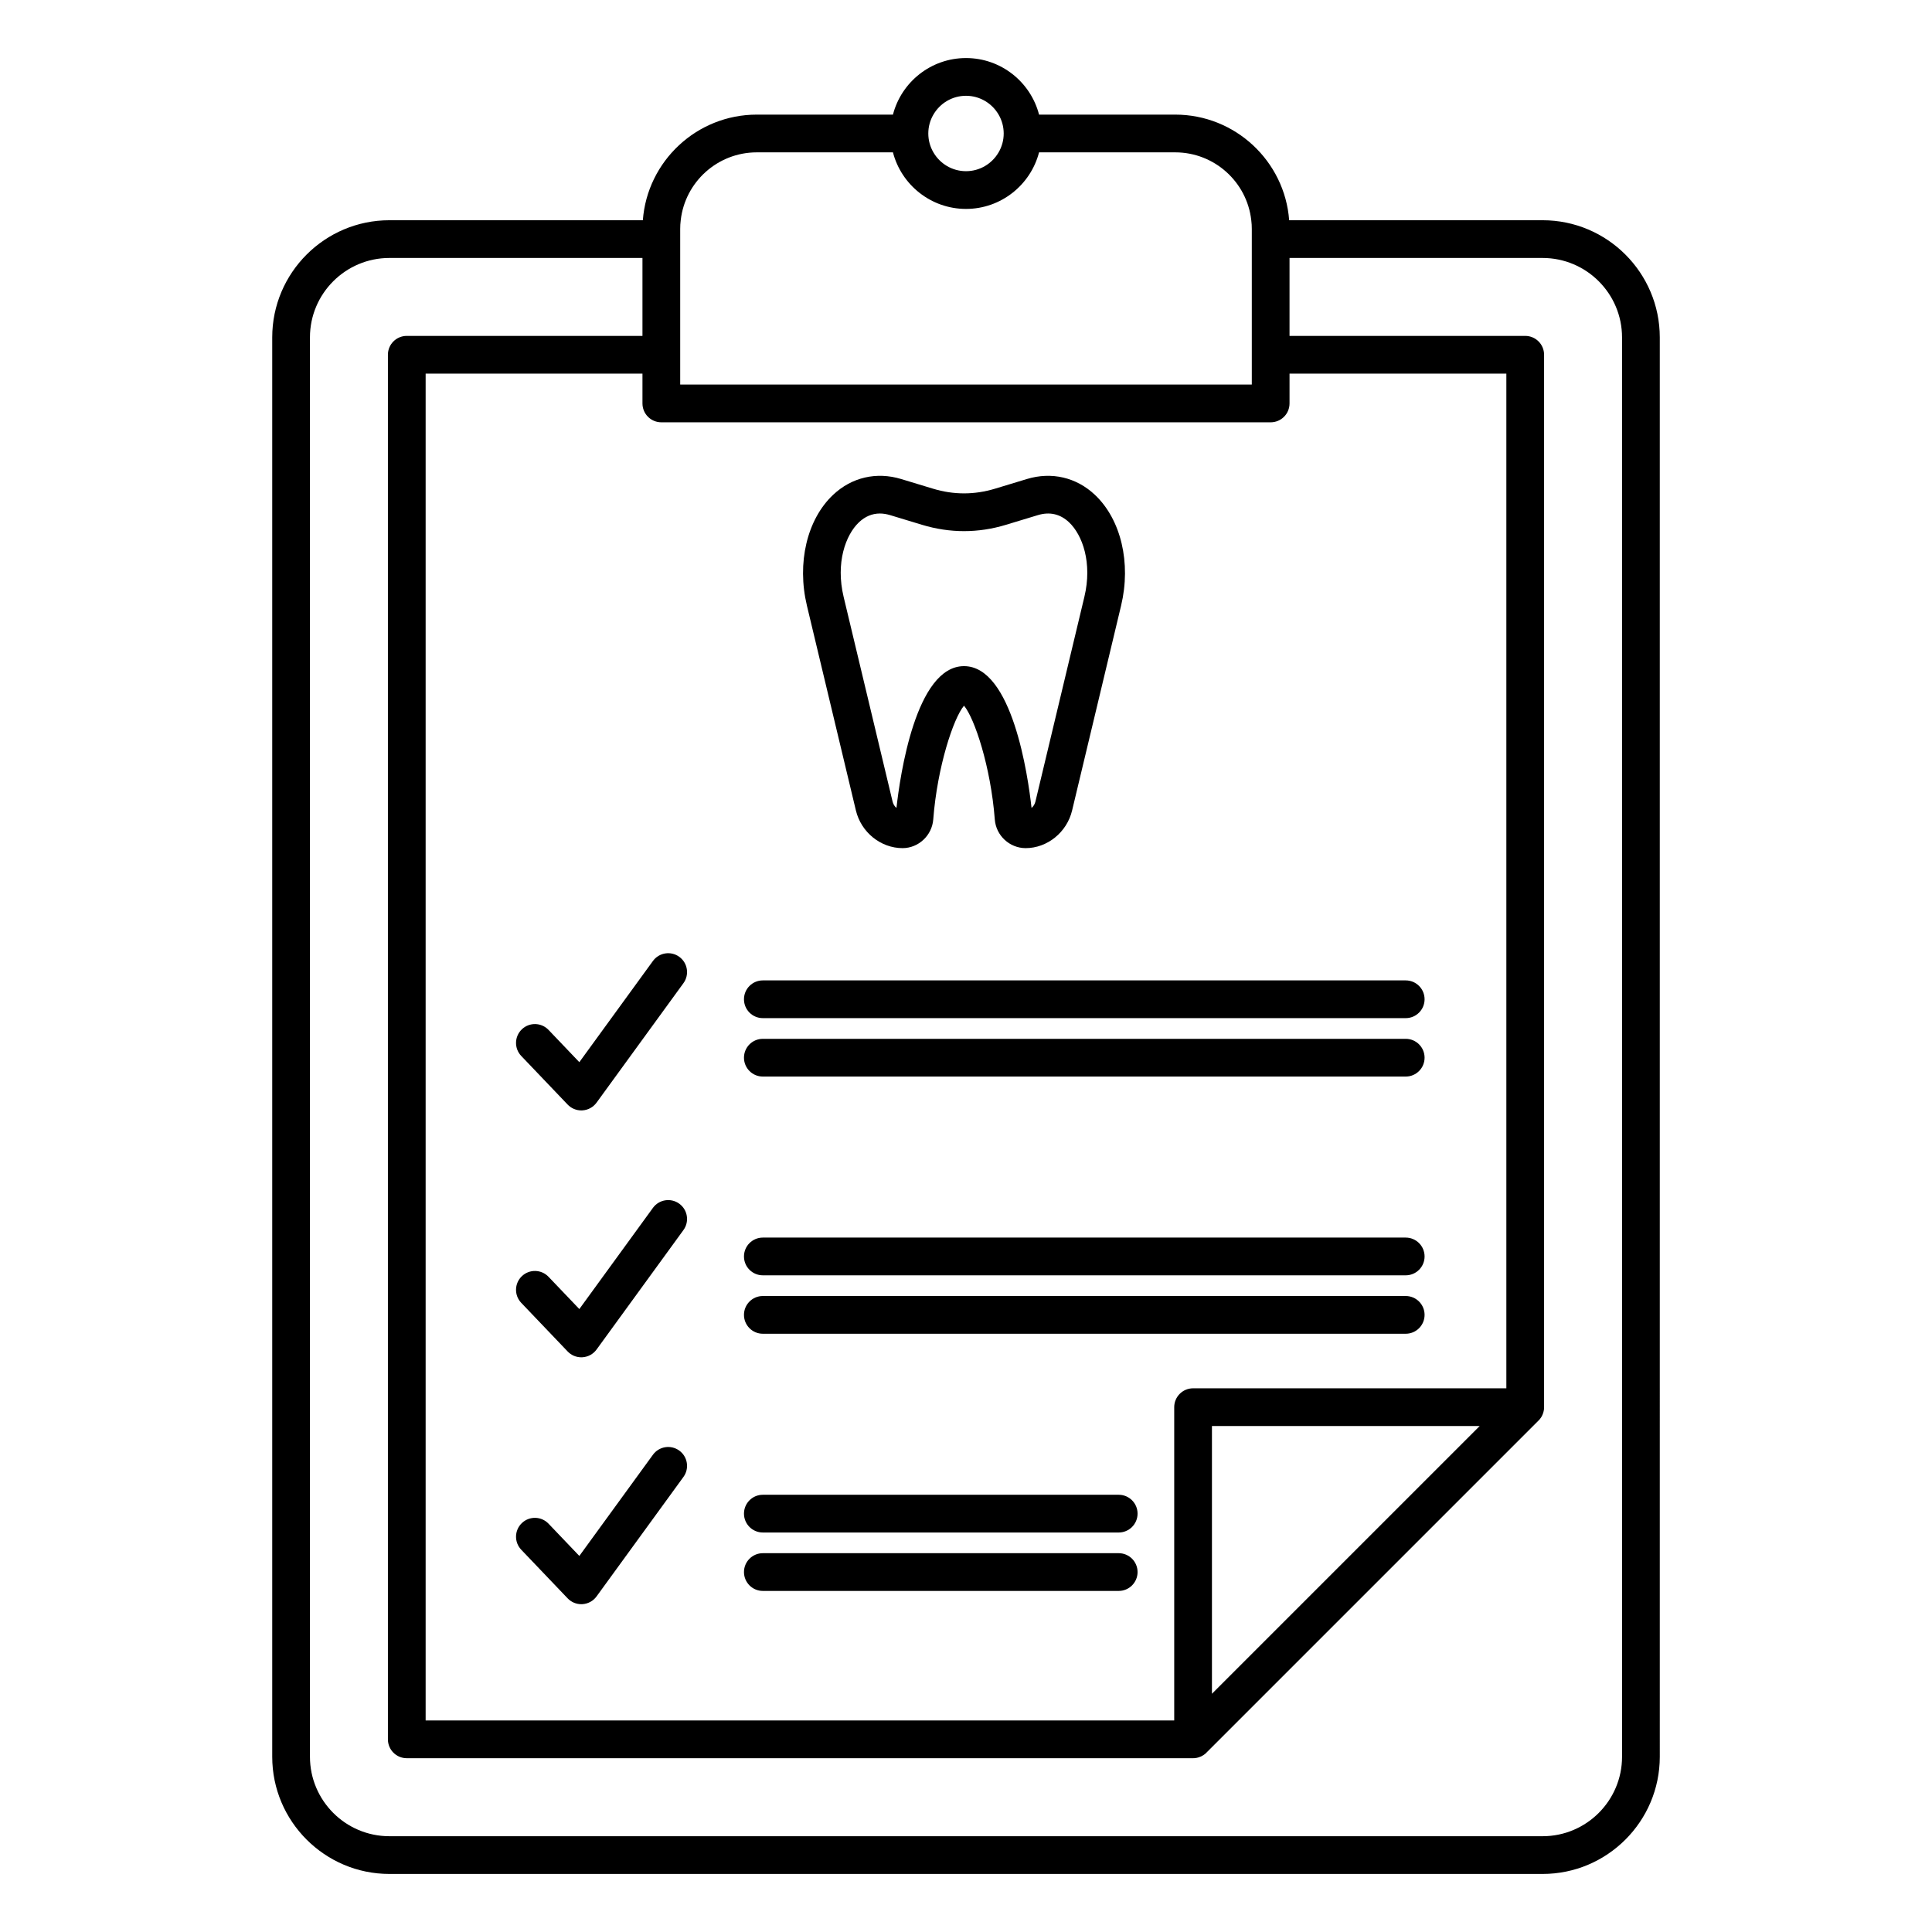 <?xml version="1.0" ?><!DOCTYPE svg  PUBLIC '-//W3C//DTD SVG 1.1//EN'  'http://www.w3.org/Graphics/SVG/1.1/DTD/svg11.dtd'><svg enable-background="new 0 0 512 512" height="512px" id="Dental_x5F_checkup" version="1.1" viewBox="0 0 512 512" width="512px" xml:space="preserve" xmlns="http://www.w3.org/2000/svg" xmlns:xlink="http://www.w3.org/1999/xlink"><g><path d="M408.811,58.365h-67.17c-1.17-15.64-14.271-27.99-30.201-27.99h-36.08c-2.229-8.62-10.069-14.99-19.359-14.99   s-17.13,6.37-19.36,14.99h-36.08c-15.93,0-29.03,12.35-30.2,27.99h-67.17c-17.12,0-31.05,13.93-31.05,31.05v376.14   c0,17.12,13.93,31.061,31.05,31.061h305.621c17.119,0,31.049-13.94,31.049-31.061V89.415   C439.859,72.295,425.93,58.365,408.811,58.365z M256,25.385c3.689,0,6.91,2.01,8.641,4.99c0.859,1.47,1.35,3.18,1.35,5   s-0.49,3.53-1.35,5c-1.73,2.98-4.951,4.99-8.641,4.99c-3.69,0-6.91-2.01-8.64-4.99c-0.86-1.47-1.35-3.18-1.35-5s0.49-3.53,1.35-5   C249.09,27.395,252.31,25.385,256,25.385z M200.56,40.375h36.08c2.23,8.61,10.07,14.99,19.36,14.99s17.13-6.38,19.359-14.99h36.08   c10.42,0,19.021,7.87,20.16,17.99c0.101,0.76,0.141,1.53,0.141,2.31v7.69v20.65v10v2.9H180.26v-2.9v-10v-20.65v-7.69   c0-0.78,0.04-1.55,0.14-2.31C181.54,48.245,190.14,40.375,200.56,40.375z M399.2,367.915H316.18c-2.76,0-5,2.24-5,5v83.03H112.8   V99.015h57.46v7.9c0,2.76,2.23,5,5,5h161.48c2.77,0,5-2.24,5-5v-7.9h57.46V367.915z M392.13,377.915l-70.95,70.95v-70.95H392.13z    M429.859,465.555c0,11.61-9.439,21.061-21.049,21.061H103.19c-11.61,0-21.05-9.45-21.05-21.061V89.415   c0-11.61,9.44-21.05,21.05-21.05h67.07v20.65H107.8c-2.77,0-5,2.24-5,5v366.93c0,2.76,2.23,5,5,5h208.37h0.01   c0.16,0,0.32-0.011,0.49-0.021c0.32-0.03,0.641-0.1,0.96-0.2c0.46-0.129,0.91-0.34,1.32-0.62c0.271-0.17,0.53-0.38,0.76-0.62v-0.01   l88.021-88.02h0.01c0.119-0.12,0.23-0.24,0.33-0.36v-0.01c0.209-0.26,0.4-0.53,0.55-0.819c0.149-0.291,0.271-0.601,0.37-0.91   c0.039-0.15,0.08-0.301,0.109-0.45c0.03-0.14,0.051-0.271,0.07-0.41c0.02-0.2,0.03-0.39,0.03-0.58v-278.9c0-2.76-2.229-5-5-5   h-62.46v-20.65h67.07c11.609,0,21.049,9.44,21.049,21.05V465.555z"/><path d="M226.82,214.775c1.39,5.79,6.57,9.99,12.39,9.99c4.22-0.02,7.78-3.36,8.11-7.6c1.07-13.98,5.38-26.88,8.15-30.15   c2.77,3.27,7.09,16.17,8.16,30.15c0.32,4.24,3.88,7.58,8.16,7.6c5.76,0,10.95-4.2,12.33-9.99l12.979-54.271   c2.711-11.32-0.02-22.85-6.939-29.37c-4.92-4.64-11.49-6.17-18.02-4.19l-8.44,2.56c-5.46,1.66-11,1.66-16.45,0l-8.45-2.56   c-6.53-1.98-13.1-0.45-18.02,4.19c-6.92,6.521-9.64,18.05-6.94,29.37L226.82,214.775z M227.64,138.405   c1.64-1.541,3.49-2.32,5.54-2.32c0.87,0,1.78,0.15,2.72,0.43l8.44,2.56c7.39,2.24,14.881,2.24,22.26,0l8.44-2.56   c3.14-0.95,5.92-0.31,8.26,1.89c3.58,3.37,6.22,10.79,4.07,19.77l-12.979,54.28c-0.16,0.69-0.551,1.26-1.021,1.66   c-0.94-8.48-5.101-37.58-17.9-37.58c-12.79,0-16.96,29.1-17.9,37.58c-0.47-0.4-0.85-0.97-1.02-1.66l-12.98-54.28   C221.42,149.195,224.07,141.775,227.64,138.405z"/><path d="M180.017,253.566c-2.232-1.623-5.36-1.13-6.984,1.103l-19.503,26.816l-8.16-8.549c-1.906-1.997-5.071-2.071-7.069-0.164   c-1.997,1.907-2.071,5.071-0.164,7.068l12.297,12.883c0.947,0.992,2.255,1.548,3.616,1.548c0.111,0,0.222-0.004,0.333-0.012   c1.479-0.099,2.839-0.849,3.71-2.048l23.026-31.661C182.744,258.318,182.25,255.19,180.017,253.566z"/><path d="M180.017,318.994c-2.232-1.624-5.36-1.129-6.984,1.104l-19.503,26.815l-8.16-8.548c-1.906-1.996-5.071-2.072-7.069-0.165   c-1.997,1.907-2.071,5.071-0.164,7.069l12.297,12.883c0.947,0.991,2.255,1.547,3.616,1.547c0.111,0,0.222-0.004,0.333-0.012   c1.479-0.098,2.839-0.848,3.71-2.047l23.026-31.662C182.744,323.745,182.25,320.619,180.017,318.994z"/><path d="M180.017,384.422c-2.232-1.623-5.36-1.131-6.984,1.103l-19.503,26.815l-8.16-8.548c-1.906-1.997-5.071-2.071-7.069-0.165   c-1.997,1.907-2.071,5.072-0.164,7.069l12.297,12.883c0.947,0.991,2.255,1.547,3.616,1.547c0.111,0,0.222-0.004,0.333-0.011   c1.479-0.099,2.839-0.849,3.71-2.048l23.026-31.661C182.744,389.173,182.25,386.046,180.017,384.422z"/><path d="M197.161,264.816c0,2.762,2.239,5,5,5h170.368c2.761,0,5-2.238,5-5c0-2.761-2.239-5-5-5H202.161   C199.4,259.816,197.161,262.056,197.161,264.816z"/><path d="M372.529,275.3H202.161c-2.761,0-5,2.239-5,5s2.239,5,5,5h170.368c2.761,0,5-2.239,5-5S375.29,275.3,372.529,275.3z"/><path d="M372.529,327.973H202.161c-2.761,0-5,2.239-5,5c0,2.762,2.239,5,5,5h170.368c2.761,0,5-2.238,5-5   C377.529,330.212,375.29,327.973,372.529,327.973z"/><path d="M372.529,343.456H202.161c-2.761,0-5,2.238-5,5c0,2.761,2.239,5,5,5h170.368c2.761,0,5-2.239,5-5   C377.529,345.694,375.29,343.456,372.529,343.456z"/><path d="M296.467,396.129h-94.306c-2.761,0-5,2.238-5,5c0,2.761,2.239,5,5,5h94.306c2.762,0,5-2.239,5-5   C301.467,398.367,299.229,396.129,296.467,396.129z"/><path d="M296.467,411.612h-94.306c-2.761,0-5,2.238-5,5c0,2.761,2.239,5,5,5h94.306c2.762,0,5-2.239,5-5   C301.467,413.851,299.229,411.612,296.467,411.612z"/></g></svg>